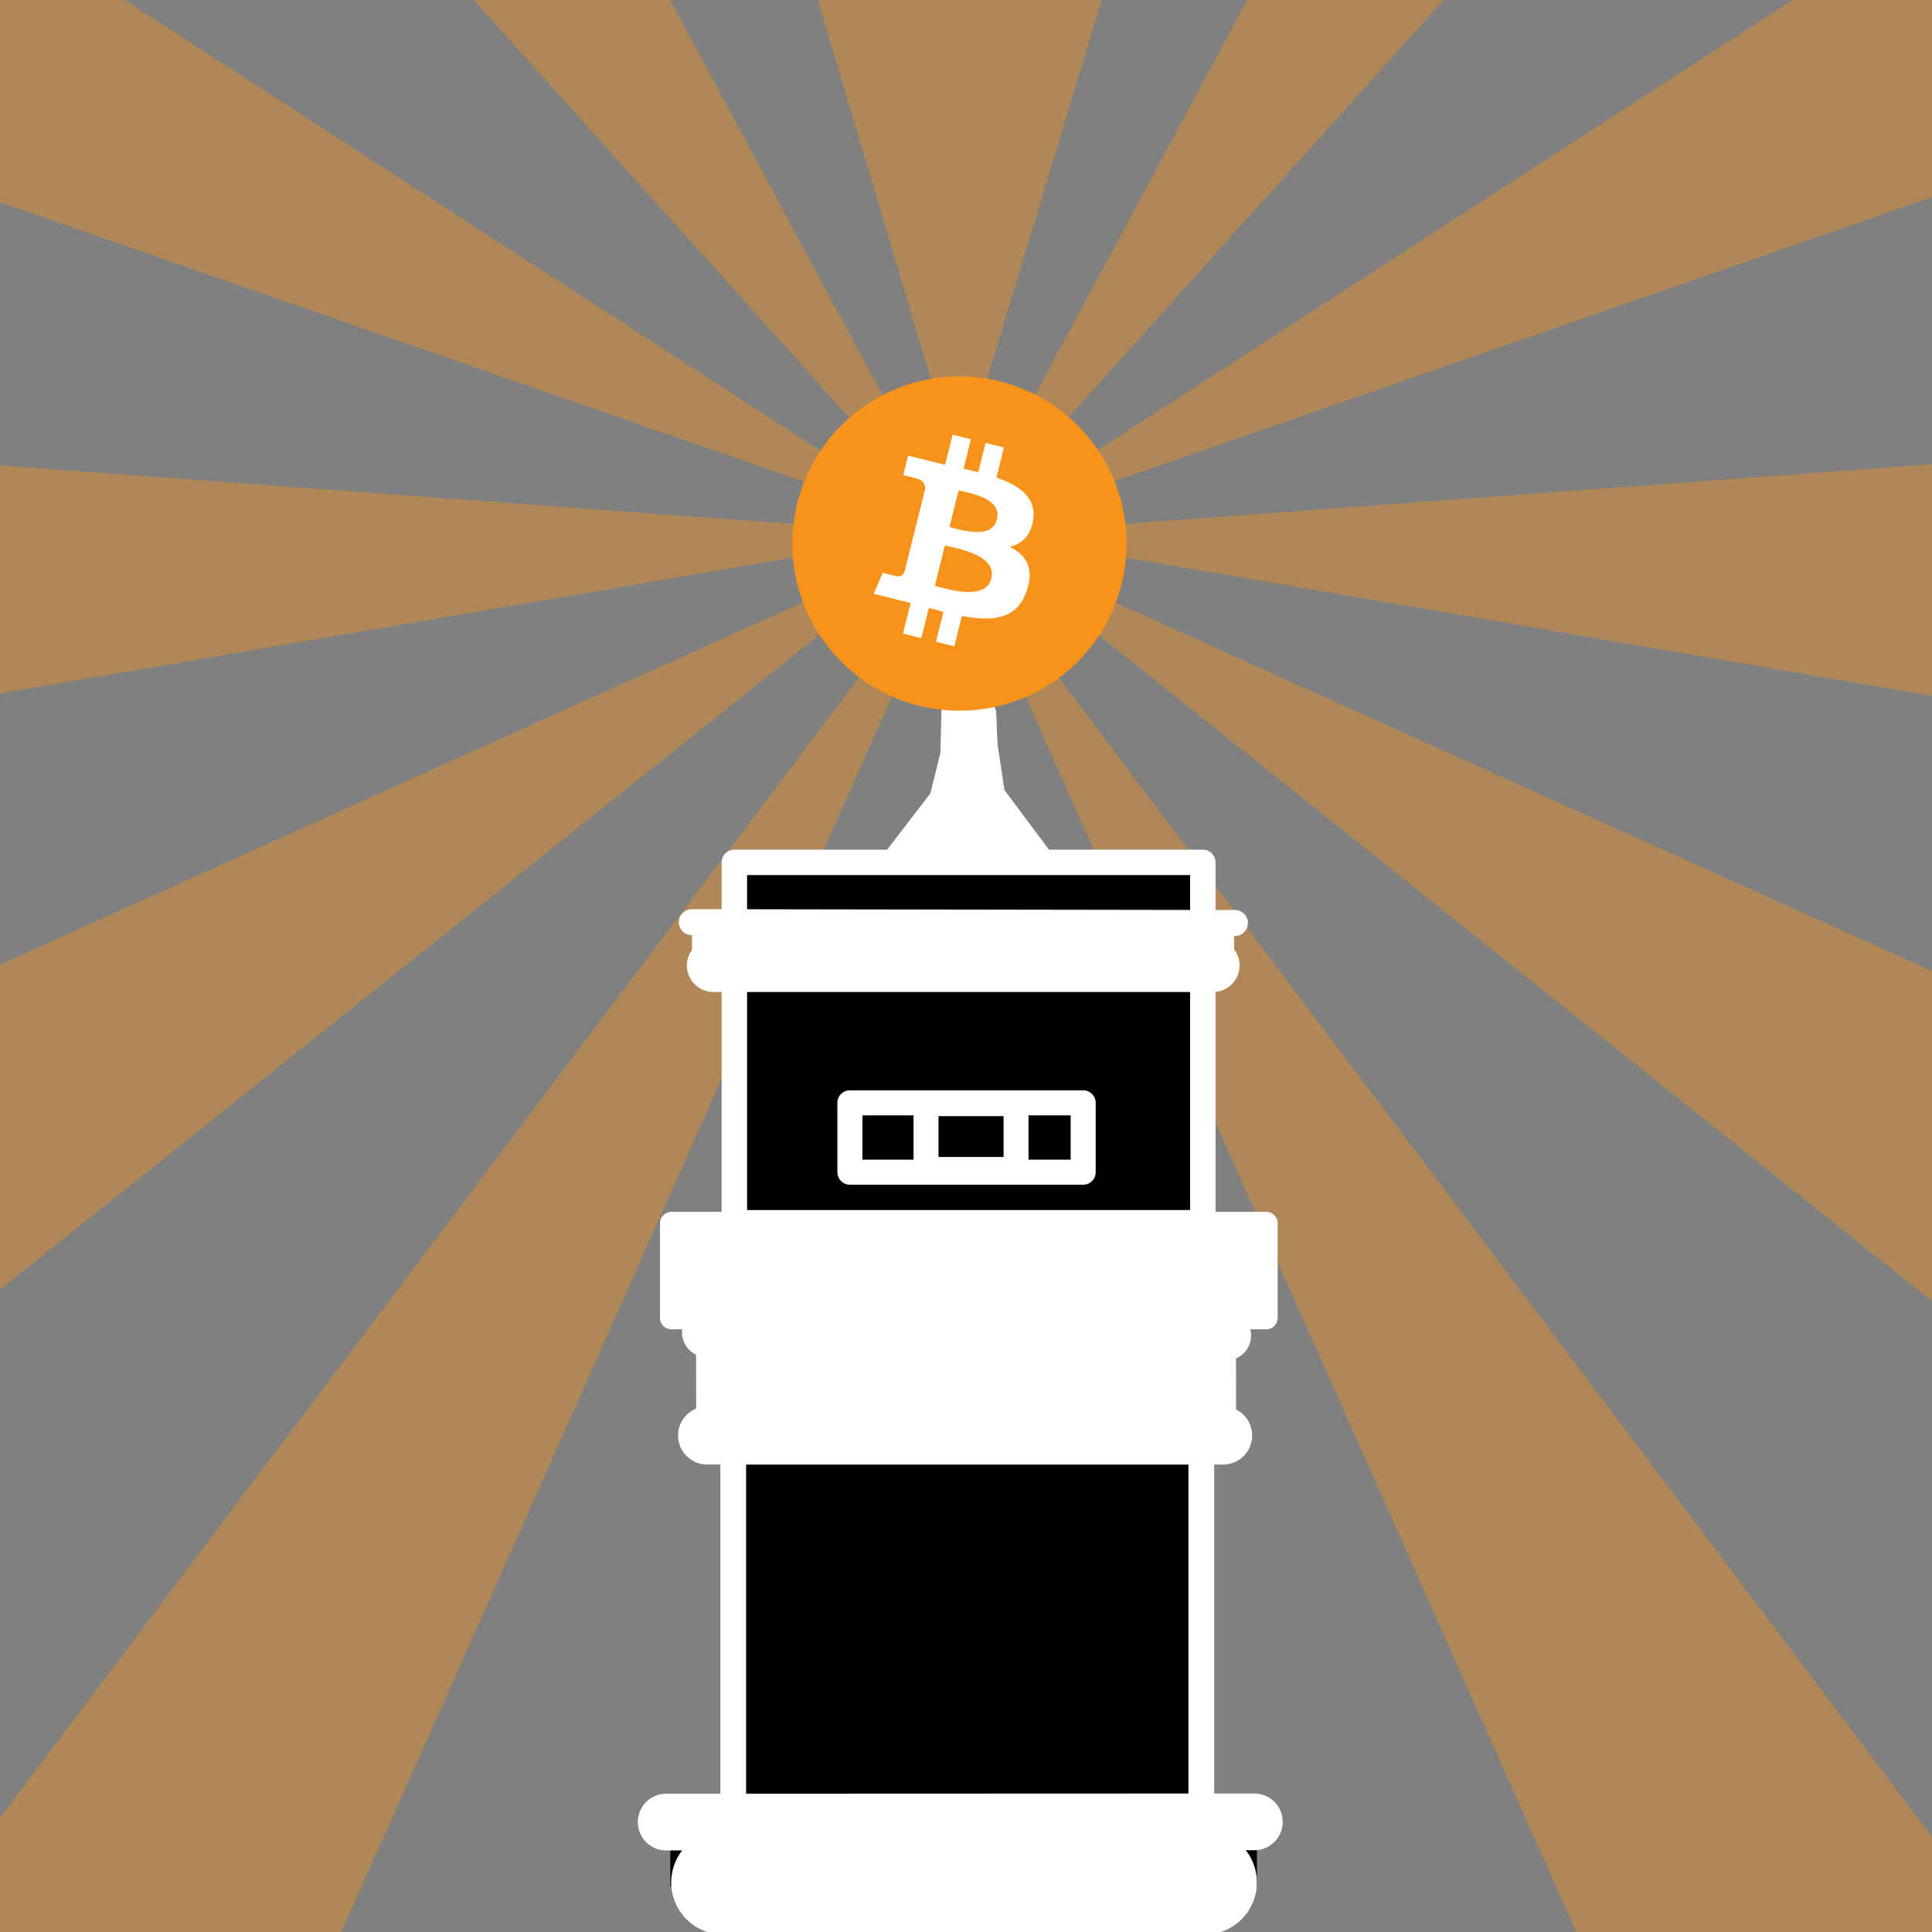 <?xml version="1.0" encoding="UTF-8" standalone="no"?>
<!-- Created with Inkscape (http://www.inkscape.org/) -->

<svg
   width="130"
   height="130"
   viewBox="0 0 34.396 34.396"
   version="1.1"
   id="svg5"
   xmlns="http://www.w3.org/2000/svg"
   xmlns:svg="http://www.w3.org/2000/svg">
  <rect x="0" y="0" width="34.396" height="34.396" fill="#808080" stroke="none"/>
  <defs
     id="defs5" />
  <g
     id="g3">
    <path
       style="display:inline;opacity:0.4;fill:#f7931a;fill-opacity:1;stroke:#000000;stroke-width:0;stroke-linecap:butt;stroke-linejoin:round;stroke-miterlimit:3.3;stroke-dasharray:none;stroke-opacity:1;paint-order:normal"
       d="m 17.069,8.422 5.683,-18.818 -11.297,-0.026 z"
       id="path5077" />
    <g
       transform="translate(-11.858,-6.775)"
       style="display:inline"
       id="g1">
      <path
         style="display:inline;opacity:0.4;fill:#f7931a;fill-opacity:1;stroke:#000000;stroke-width:0;stroke-linecap:butt;stroke-linejoin:round;stroke-miterlimit:3.3;stroke-dasharray:none;stroke-opacity:1;paint-order:normal"
         d="m 28.983,16.442 -10.784,-20.073 -7.211,0.055 z"
         id="path5079" />
      <path
         style="display:inline;opacity:0.4;fill:#f7931a;fill-opacity:1;stroke:#000000;stroke-width:0;stroke-linecap:butt;stroke-linejoin:round;stroke-miterlimit:3.3;stroke-dasharray:none;stroke-opacity:1;paint-order:normal"
         d="M 28.632,16.205 -1.92,-3.59 -1.91,5.592 Z"
         id="path5081" />
      <path
         style="display:inline;opacity:0.4;fill:#f7931a;fill-opacity:1;stroke:#000000;stroke-width:0;stroke-linecap:butt;stroke-linejoin:round;stroke-miterlimit:3.3;stroke-dasharray:none;stroke-opacity:1;paint-order:normal"
         d="m 28.414,16.283 -30.406,-2.244 0.003,7.455 z"
         id="path5083" />
      <path
         style="display:inline;opacity:0.4;fill:#f7931a;fill-opacity:1;stroke:#000000;stroke-width:0;stroke-linecap:butt;stroke-linejoin:round;stroke-miterlimit:3.3;stroke-dasharray:none;stroke-opacity:1;paint-order:normal"
         d="M 28.475,16.452 -2.154,30.269 -2.118,40.904 Z"
         id="path5085" />
      <path
         style="display:inline;opacity:0.4;fill:#f7931a;fill-opacity:1;stroke:#000000;stroke-width:0;stroke-linecap:butt;stroke-linejoin:round;stroke-miterlimit:3.3;stroke-dasharray:none;stroke-opacity:1;paint-order:normal"
         d="M 28.963,16.428 -2.39,58.053 -2.774,87.621 Z"
         id="path5087" />
    </g>
    <g
       transform="matrix(-1,0,0,1,45.995,-6.777)"
       style="display:inline"
       id="g2">
      <path
         style="display:inline;opacity:0.4;fill:#f7931a;fill-opacity:1;stroke:#000000;stroke-width:0;stroke-linecap:butt;stroke-linejoin:round;stroke-miterlimit:3.3;stroke-dasharray:none;stroke-opacity:1;paint-order:normal"
         d="m 28.983,16.442 -10.784,-20.073 -7.211,0.055 z"
         id="path1" />
      <path
         style="display:inline;opacity:0.4;fill:#f7931a;fill-opacity:1;stroke:#000000;stroke-width:0;stroke-linecap:butt;stroke-linejoin:round;stroke-miterlimit:3.3;stroke-dasharray:none;stroke-opacity:1;paint-order:normal"
         d="M 28.632,16.205 -1.92,-3.59 -1.91,5.592 Z"
         id="path2" />
      <path
         style="display:inline;opacity:0.4;fill:#f7931a;fill-opacity:1;stroke:#000000;stroke-width:0;stroke-linecap:butt;stroke-linejoin:round;stroke-miterlimit:3.3;stroke-dasharray:none;stroke-opacity:1;paint-order:normal"
         d="m 28.414,16.283 -30.406,-2.244 0.003,7.455 z"
         id="path3" />
      <path
         style="display:inline;opacity:0.4;fill:#f7931a;fill-opacity:1;stroke:#000000;stroke-width:0;stroke-linecap:butt;stroke-linejoin:round;stroke-miterlimit:3.3;stroke-dasharray:none;stroke-opacity:1;paint-order:normal"
         d="M 28.475,16.452 -2.154,30.269 -2.118,40.904 Z"
         id="path4" />
      <path
         style="display:inline;opacity:0.4;fill:#f7931a;fill-opacity:1;stroke:#000000;stroke-width:0;stroke-linecap:butt;stroke-linejoin:round;stroke-miterlimit:3.3;stroke-dasharray:none;stroke-opacity:1;paint-order:normal"
         d="M 28.963,16.428 -2.39,58.053 -2.774,87.621 Z"
         id="path5" />
    </g>
  </g>
  <g
     id="g6"
     transform="translate(-0.022,6.171)">
    <rect
       style="display:inline;fill:#000000;fill-opacity:1;stroke:#ffffff;stroke-width:0.453;stroke-linejoin:round;stroke-dasharray:none;stroke-opacity:1;paint-order:normal"
       id="rect307-6"
       width="8.34"
       height="6.416"
       x="13.096"
       y="9.182"
       ry="0" />
    <rect
       style="display:inline;fill:#ffffff;fill-opacity:1;stroke:#ffffff;stroke-width:0.409;stroke-linejoin:round;stroke-dasharray:none;stroke-opacity:1;paint-order:normal"
       id="rect1102-7"
       width="10.588"
       height="1.683"
       x="11.976"
       y="15.608" />
    <path
       style="display:inline;fill:#ffffff;stroke:#ffffff;stroke-width:0.464;stroke-linecap:round;stroke-linejoin:round;stroke-dasharray:none;stroke-opacity:1;paint-order:normal"
       d="m 12.34,10.247 9.667,0.015"
       id="path1158-5" />
    <path
       style="display:inline;fill:#ffffff;stroke:#ffffff;stroke-width:0.464;stroke-linecap:butt;stroke-linejoin:round;stroke-dasharray:none;stroke-opacity:1;paint-order:normal"
       d="m 12.344,10.711 9.648,-0.1"
       id="path1160-3" />
    <path
       style="display:inline;fill:#ffffff;stroke:#ffffff;stroke-width:0.946;stroke-linecap:round;stroke-linejoin:round;stroke-dasharray:none;stroke-opacity:1;paint-order:normal"
       d="m 12.724,11.017 8.893,4.54e-4"
       id="path1258-5" />
    <rect
       style="display:inline;fill:#000000;fill-opacity:1;stroke:#ffffff;stroke-width:0.446;stroke-linecap:round;stroke-linejoin:round;stroke-dasharray:none;stroke-opacity:1;paint-order:normal"
       id="rect1302-6"
       width="4.153"
       height="1.235"
       x="15.153"
       y="13.463" />
    <rect
       style="display:inline;fill:#000000;fill-opacity:1;stroke:#ffffff;stroke-width:0.444;stroke-linecap:round;stroke-linejoin:round;stroke-dasharray:none;stroke-opacity:1;paint-order:normal"
       id="rect1331-2"
       width="1.603"
       height="1.171"
       x="16.508"
       y="13.478" />
    <path
       style="display:inline;fill:#ffffff;fill-opacity:1;stroke:#ffffff;stroke-width:0.473;stroke-linecap:round;stroke-linejoin:round;stroke-dasharray:none;stroke-opacity:1;paint-order:normal"
       d="m 15.96,9.157 0.843,-1.099 0.197,-0.795 0.018,-0.746 0.246,-0.196 0.257,0.212 0.025,0.573 0.134,0.883 0.818,1.096 c -0.866,-0.115 -1.521,-0.329 -2.539,0.071 z"
       id="path1260-9" />
    <path
       style="display:inline;fill:#ffffff;stroke:#ffffff;stroke-width:1.439;stroke-linecap:butt;stroke-linejoin:round;stroke-dasharray:none;stroke-opacity:1;paint-order:normal"
       d="m 12.415,18.333 9.612,-0.009"
       id="path1364-1" />
    <path
       style="display:inline;fill:#ffffff;stroke:#ffffff;stroke-width:0.88;stroke-linecap:round;stroke-linejoin:round;stroke-dasharray:none;stroke-opacity:1;paint-order:normal"
       d="m 12.605,17.551 9.25,0.057"
       id="path1362-2" />
    <path
       style="display:inline;fill:#ffffff;stroke:#ffffff;stroke-width:1.035;stroke-linecap:round;stroke-linejoin:round;stroke-dasharray:none;stroke-opacity:1;paint-order:normal"
       d="m 12.611,19.385 9.186,5.2e-4"
       id="path1366-7" />
    <rect
       style="display:inline;fill:#000000;fill-opacity:1;stroke:#ffffff;stroke-width:0.459;stroke-linejoin:round;stroke-dasharray:none;stroke-opacity:1;paint-order:normal"
       id="rect1368-0"
       width="8.334"
       height="6.578"
       x="13.076"
       y="19.674"
       ry="0" />
    <path
       style="display:inline;fill:#000000;stroke:#000000;stroke-width:1.411;stroke-linecap:butt;stroke-linejoin:miter;stroke-miterlimit:3.3;stroke-dasharray:none;stroke-opacity:1;paint-order:fill markers stroke"
       d="M 11.956,26.704 H 22.399"
       id="path1624-9" />
    <path
       style="display:inline;fill:#ffffff;stroke:#ffffff;stroke-width:1.01;stroke-linecap:round;stroke-linejoin:round;stroke-dasharray:none;stroke-opacity:1;paint-order:normal"
       d="m 11.882,26.268 10.471,-0.004"
       id="path1626-3" />
    <path
       style="display:inline;fill:#000000;stroke:#ffffff;stroke-width:1.855;stroke-linecap:round;stroke-linejoin:miter;stroke-miterlimit:3.3;stroke-dasharray:none;stroke-opacity:1;paint-order:fill markers stroke"
       d="m 12.899,27.342 h 8.572"
       id="path1628-6" />
  </g>
  <g
     style="display:inline"
     transform="matrix(0.093,0,0,0.093,-12.827,-22.827)"
     id="g5">
    <path
       d="m 352.64,357.25 c -4.274,17.143 -21.637,27.576 -38.782,23.301 -17.138,-4.274 -27.571,-21.638 -23.295,-38.78 4.272,-17.145 21.635,-27.579 38.775,-23.305 17.144,4.274 27.576,21.64 23.302,38.784 z"
       fill="#f7931a"
       id="path2668-6" />
    <path
       d="m 335.71,344.95 c 0.637,-4.258 -2.605,-6.547 -7.038,-8.074 l 1.438,-5.768 -3.511,-0.875 -1.4,5.616 c -0.923,-0.23 -1.871,-0.447 -2.813,-0.662 l 1.41,-5.653 -3.509,-0.875 -1.439,5.766 c -0.764,-0.174 -1.514,-0.346 -2.242,-0.527 l 0.004,-0.018 -4.842,-1.209 -0.934,3.75 c 0,0 2.605,0.597 2.55,0.634 1.422,0.355 1.679,1.296 1.636,2.042 l -1.638,6.571 c 0.098,0.025 0.225,0.061 0.365,0.117 -0.117,-0.029 -0.242,-0.061 -0.371,-0.092 l -2.296,9.205 c -0.174,0.432 -0.615,1.08 -1.609,0.834 0.035,0.051 -2.552,-0.637 -2.552,-0.637 l -1.743,4.019 4.569,1.139 c 0.85,0.213 1.683,0.436 2.503,0.646 l -1.453,5.834 3.507,0.875 1.439,-5.772 c 0.958,0.26 1.888,0.5 2.798,0.726 l -1.434,5.745 3.511,0.875 1.453,-5.823 c 5.987,1.133 10.489,0.676 12.384,-4.739 1.527,-4.36 -0.076,-6.875 -3.226,-8.515 2.294,-0.529 4.022,-2.038 4.483,-5.155 z m -8.022,11.249 c -1.085,4.36 -8.426,2.003 -10.806,1.412 l 1.928,-7.729 c 2.38,0.594 10.012,1.77 8.878,6.317 z m 1.086,-11.312 c -0.99,3.966 -7.1,1.951 -9.082,1.457 l 1.748,-7.01 c 1.982,0.494 8.365,1.416 7.334,5.553 z"
       fill="#ffffff"
       id="path2670-7" />
  </g>
</svg>

